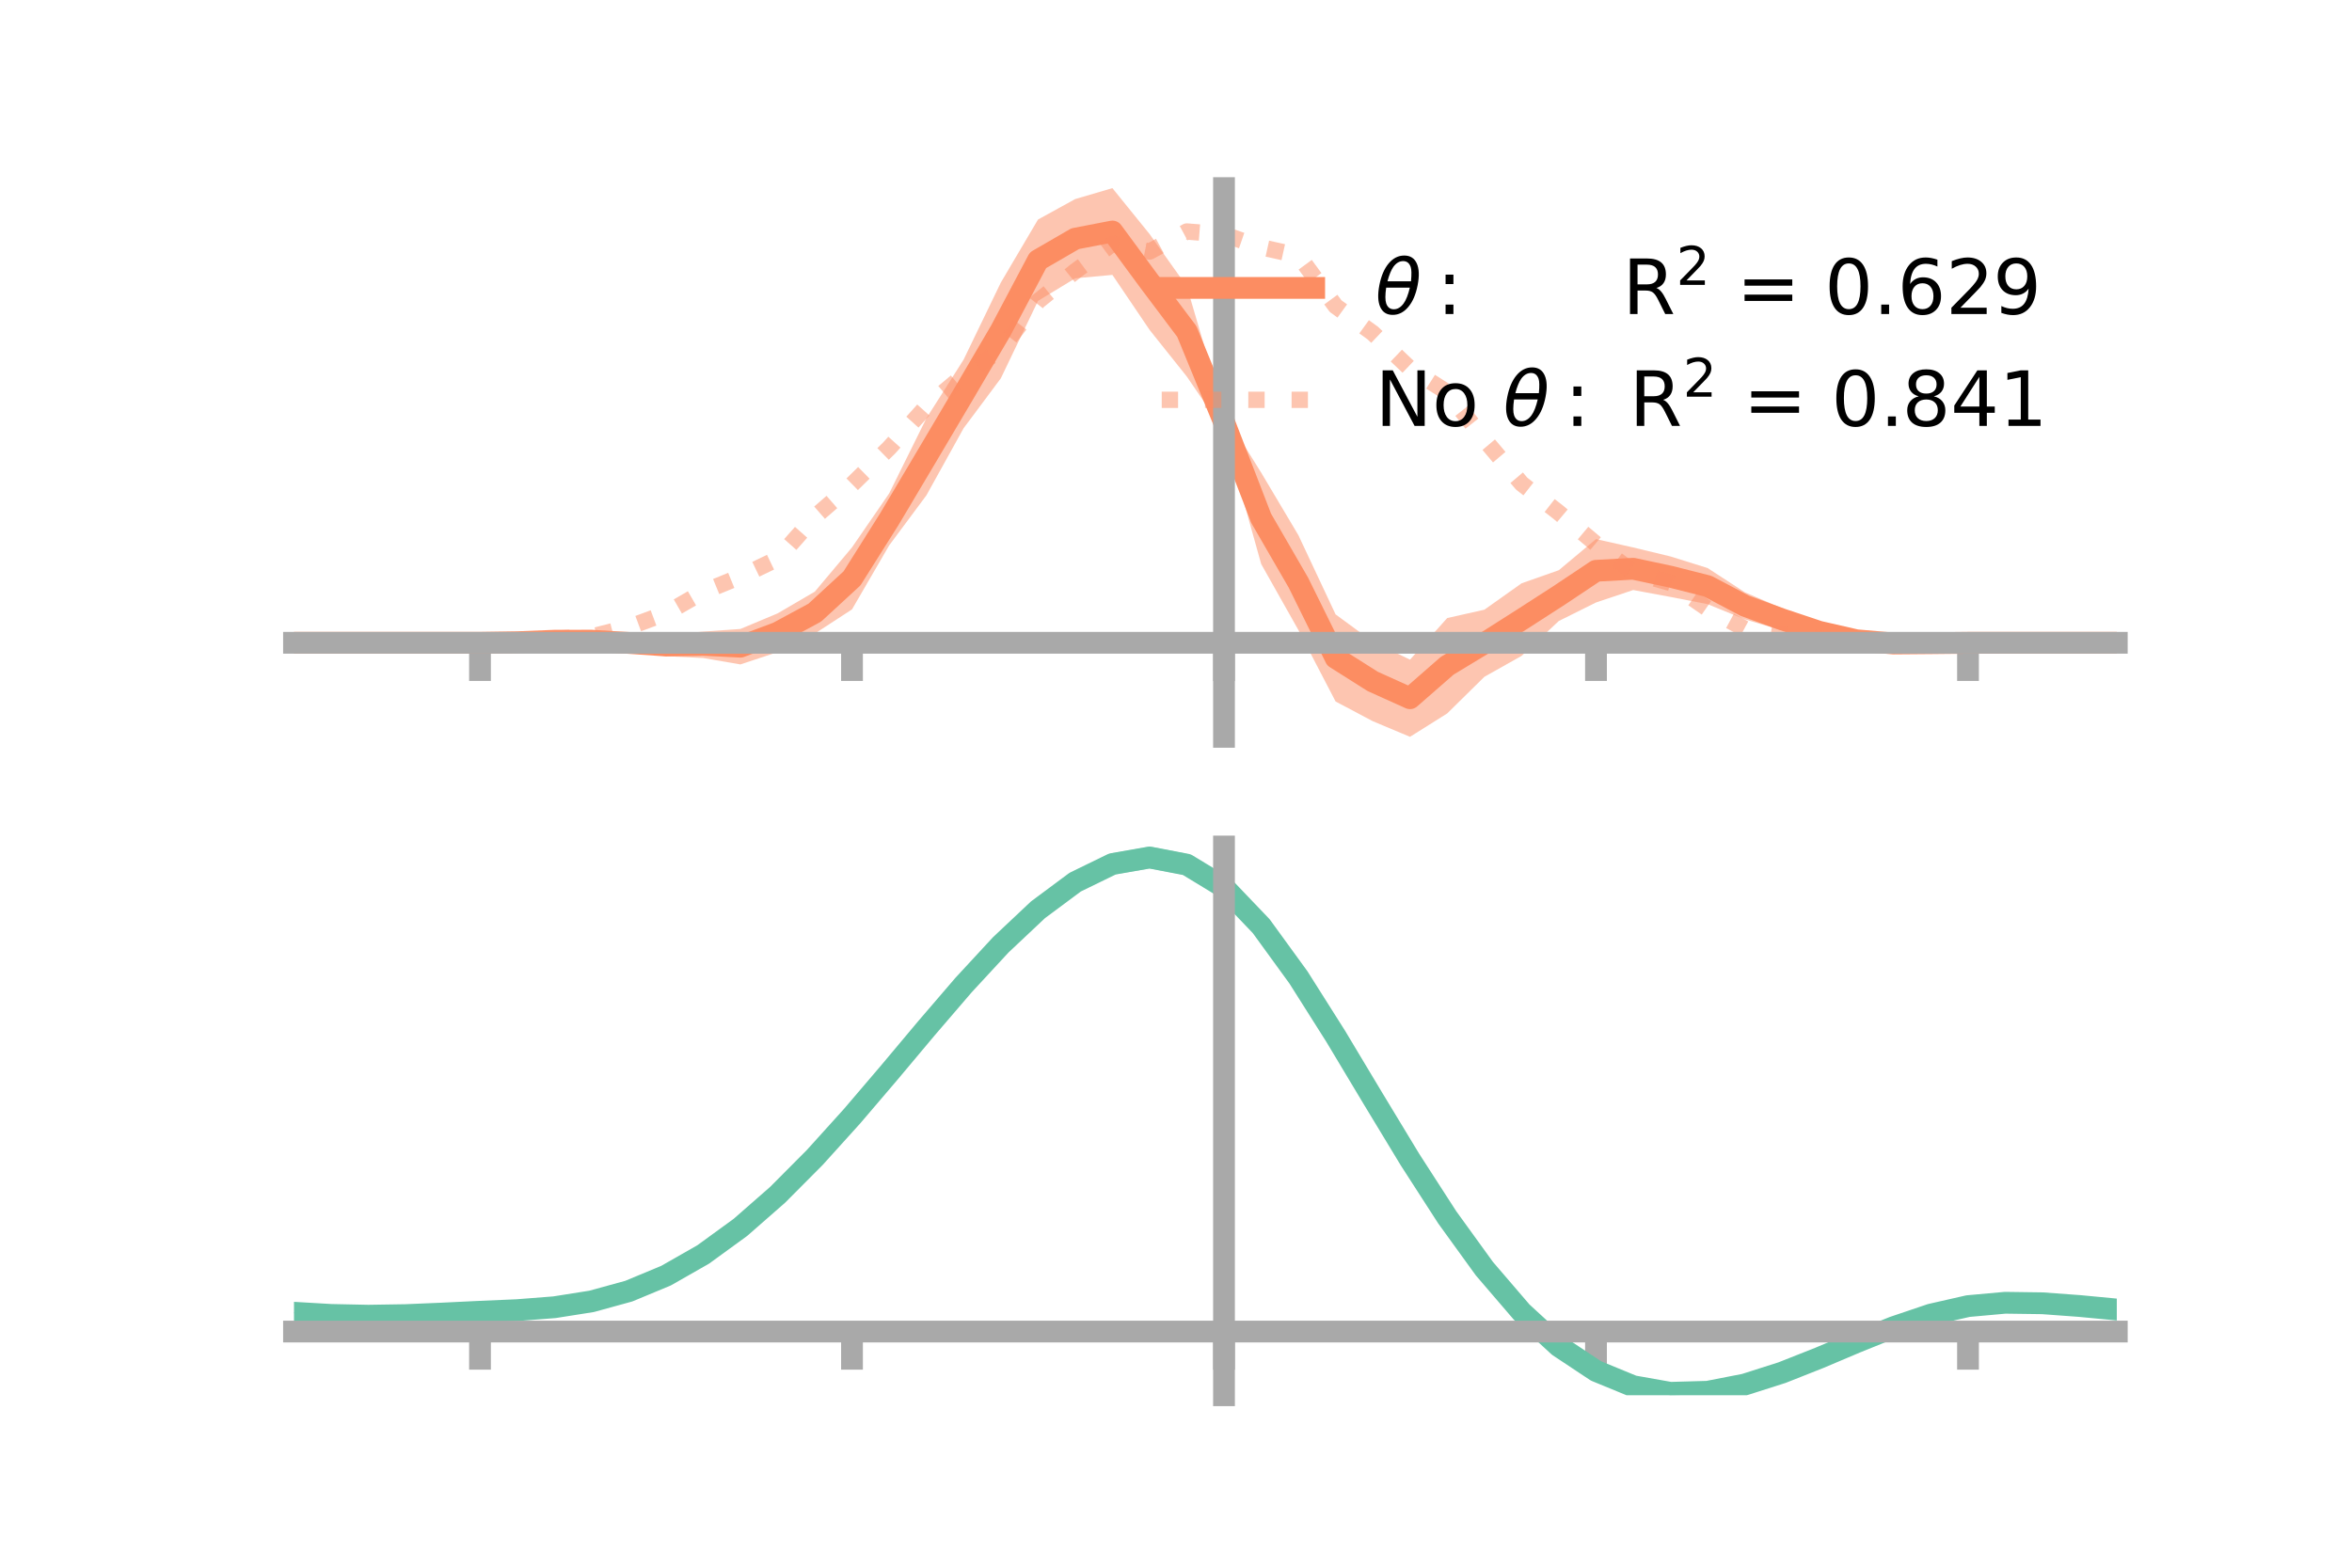 <?xml version="1.0" encoding="utf-8" standalone="no"?>
<!DOCTYPE svg PUBLIC "-//W3C//DTD SVG 1.1//EN"
  "http://www.w3.org/Graphics/SVG/1.1/DTD/svg11.dtd">
<!-- Created with matplotlib (https://matplotlib.org/) -->
<svg height="144pt" version="1.1" viewBox="0 0 216 144" width="216pt" xmlns="http://www.w3.org/2000/svg" xmlns:xlink="http://www.w3.org/1999/xlink">
 <defs>
  <style type="text/css">*{stroke-linecap:butt;stroke-linejoin:round;}</style>
 </defs>
 <g id="figure_1">
  <g id="patch_1">
   <path d="M 0 144 
L 216 144 
L 216 0 
L 0 0 
z
" style="fill:none;"/>
  </g>
  <g id="axes_1">
   <g id="patch_2">
    <path d="M 27 67.68 
L 194.4 67.68 
L 194.4 17.28 
L 27 17.28 
z
" style="fill:none;"/>
   </g>
   <g id="PolyCollection_1">
    <path clip-path="url(#p145d73b183)" d="M 27 59.045 
L 27 59.045 
L 30.416 59.045 
L 33.833 59.045 
L 37.249 59.045 
L 40.665 59.045 
L 44.082 59.042 
L 47.498 58.88 
L 50.914 58.599 
L 54.331 58.454 
L 57.747 58.378 
L 61.163 58.317 
L 64.58 58.019 
L 67.996 57.774 
L 71.412 56.343 
L 74.829 54.347 
L 78.245 50.28 
L 81.661 45.317 
L 85.078 38.419 
L 88.494 33.035 
L 91.91 25.961 
L 95.327 20.166 
L 98.743 18.285 
L 102.159 17.28 
L 105.576 21.503 
L 108.992 26.305 
L 112.408 37.932 
L 115.824 43.417 
L 119.241 49.163 
L 122.657 56.435 
L 126.073 58.943 
L 129.49 60.591 
L 132.906 56.772 
L 136.322 56.003 
L 139.739 53.579 
L 143.155 52.376 
L 146.571 49.519 
L 149.988 50.286 
L 153.404 51.111 
L 156.82 52.177 
L 160.237 54.403 
L 163.653 55.869 
L 167.069 57.349 
L 170.486 58.425 
L 173.902 58.857 
L 177.318 58.973 
L 180.735 59.044 
L 184.151 59.045 
L 187.567 59.045 
L 190.984 59.045 
L 194.4 59.045 
L 194.4 59.045 
L 194.4 59.045 
L 190.984 59.045 
L 187.567 59.045 
L 184.151 59.045 
L 180.735 59.049 
L 177.318 59.188 
L 173.902 59.36 
L 170.486 59.197 
L 167.069 58.71 
L 163.653 57.909 
L 160.237 56.886 
L 156.82 55.496 
L 153.404 54.831 
L 149.988 54.197 
L 146.571 55.342 
L 143.155 57.042 
L 139.739 60.246 
L 136.322 62.166 
L 132.906 65.533 
L 129.49 67.68 
L 126.073 66.247 
L 122.657 64.435 
L 119.241 57.873 
L 115.824 51.812 
L 112.408 39.597 
L 108.992 34.586 
L 105.576 30.305 
L 102.159 25.25 
L 98.743 25.566 
L 95.327 27.64 
L 91.91 34.755 
L 88.494 39.336 
L 85.078 45.499 
L 81.661 50.094 
L 78.245 55.976 
L 74.829 58.201 
L 71.412 59.9 
L 67.996 61.03 
L 64.58 60.443 
L 61.163 60.273 
L 57.747 59.737 
L 54.331 59.244 
L 50.914 59.111 
L 47.498 59.104 
L 44.082 59.047 
L 40.665 59.045 
L 37.249 59.045 
L 33.833 59.045 
L 30.416 59.045 
L 27 59.045 
z
" style="fill:#fc8d62;fill-opacity:0.5;"/>
   </g>
   <g id="matplotlib.axis_1">
    <g id="xtick_1">
     <g id="line2d_1">
      <defs>
       <path d="M 0 0 
L 0 3.5 
" id="m2a7c4e7fb0" style="stroke:#a9a9a9;stroke-width:2;"/>
      </defs>
      <g>
       <use style="fill:#a9a9a9;stroke:#a9a9a9;stroke-width:2;" x="44.082" xlink:href="#m2a7c4e7fb0" y="59.045"/>
      </g>
     </g>
    </g>
    <g id="xtick_2">
     <g id="line2d_2">
      <g>
       <use style="fill:#a9a9a9;stroke:#a9a9a9;stroke-width:2;" x="78.245" xlink:href="#m2a7c4e7fb0" y="59.045"/>
      </g>
     </g>
    </g>
    <g id="xtick_3">
     <g id="line2d_3">
      <g>
       <use style="fill:#a9a9a9;stroke:#a9a9a9;stroke-width:2;" x="112.408" xlink:href="#m2a7c4e7fb0" y="59.045"/>
      </g>
     </g>
    </g>
    <g id="xtick_4">
     <g id="line2d_4">
      <g>
       <use style="fill:#a9a9a9;stroke:#a9a9a9;stroke-width:2;" x="146.571" xlink:href="#m2a7c4e7fb0" y="59.045"/>
      </g>
     </g>
    </g>
    <g id="xtick_5">
     <g id="line2d_5">
      <g>
       <use style="fill:#a9a9a9;stroke:#a9a9a9;stroke-width:2;" x="180.735" xlink:href="#m2a7c4e7fb0" y="59.045"/>
      </g>
     </g>
    </g>
   </g>
   <g id="matplotlib.axis_2"/>
   <g id="line2d_6">
    <path clip-path="url(#p145d73b183)" d="M 27 59.045 
L 30.416 59.045 
L 33.833 59.045 
L 37.249 59.045 
L 40.665 59.045 
L 44.082 59.044 
L 47.498 58.992 
L 50.914 58.855 
L 54.331 58.849 
L 57.747 59.057 
L 61.163 59.295 
L 64.58 59.231 
L 67.996 59.402 
L 71.412 58.121 
L 74.829 56.274 
L 78.245 53.128 
L 81.661 47.706 
L 85.078 41.959 
L 88.494 36.186 
L 91.91 30.358 
L 95.327 23.903 
L 98.743 21.925 
L 102.159 21.265 
L 105.576 25.904 
L 108.992 30.446 
L 112.408 38.764 
L 115.824 47.614 
L 119.241 53.518 
L 122.657 60.435 
L 126.073 62.595 
L 129.49 64.136 
L 132.906 61.152 
L 136.322 59.085 
L 139.739 56.912 
L 143.155 54.709 
L 146.571 52.43 
L 149.988 52.242 
L 153.404 52.971 
L 156.82 53.837 
L 160.237 55.644 
L 163.653 56.889 
L 167.069 58.03 
L 170.486 58.811 
L 173.902 59.109 
L 177.318 59.081 
L 180.735 59.046 
L 184.151 59.045 
L 187.567 59.045 
L 190.984 59.045 
L 194.4 59.045 
" style="fill:none;stroke:#fc8d62;stroke-linecap:square;stroke-width:2;"/>
   </g>
   <g id="line2d_7">
    <path clip-path="url(#p145d73b183)" d="M 27 59.045 
L 30.416 59.045 
L 33.833 59.045 
L 37.249 59.045 
L 40.665 59.045 
L 44.082 59.045 
L 47.498 58.993 
L 50.914 58.678 
L 54.331 58.475 
L 57.747 57.603 
L 61.163 56.333 
L 64.58 54.364 
L 67.996 52.967 
L 71.412 51.328 
L 74.829 47.474 
L 78.245 44.5 
L 81.661 41.145 
L 85.078 37.342 
L 88.494 34.492 
L 91.91 32.085 
L 95.327 27.669 
L 98.743 24.918 
L 102.159 22.402 
L 105.576 23.103 
L 108.992 21.265 
L 112.408 21.538 
L 115.824 22.714 
L 119.241 23.471 
L 122.657 28.118 
L 126.073 30.595 
L 129.49 33.858 
L 132.906 36.033 
L 136.322 40.377 
L 139.739 44.419 
L 143.155 47.092 
L 146.571 49.96 
L 149.988 52.572 
L 153.404 53.547 
L 156.82 55.914 
L 160.237 57.762 
L 163.653 58.257 
L 167.069 58.653 
L 170.486 58.817 
L 173.902 59.161 
L 177.318 59.067 
L 180.735 59.046 
L 184.151 59.045 
L 187.567 59.045 
L 190.984 59.045 
L 194.4 59.045 
" style="fill:none;stroke:#fc8d62;stroke-dasharray:1.5,2.475;stroke-dashoffset:0;stroke-opacity:0.5;stroke-width:1.5;"/>
   </g>
   <g id="patch_3">
    <path d="M 112.408 67.68 
L 112.408 17.28 
" style="fill:none;stroke:#a9a9a9;stroke-linecap:square;stroke-linejoin:miter;stroke-width:2;"/>
   </g>
   <g id="patch_4">
    <path d="M 194.4 67.68 
L 194.4 17.28 
" style="fill:none;"/>
   </g>
   <g id="patch_5">
    <path d="M 27 59.045 
L 194.4 59.045 
" style="fill:none;stroke:#a9a9a9;stroke-linecap:square;stroke-linejoin:miter;stroke-width:2;"/>
   </g>
   <g id="patch_6">
    <path d="M 27 17.28 
L 194.4 17.28 
" style="fill:none;"/>
   </g>
   <g id="legend_1">
    <g id="line2d_8">
     <path d="M 106.69 26.449 
L 120.69 26.449 
" style="fill:none;stroke:#fc8d62;stroke-linecap:square;stroke-width:2;"/>
    </g>
    <g id="line2d_9"/>
    <g id="text_1">
     <!-- $\theta:$      R$^{2}$ = 0.629 -->
     <g transform="translate(126.29 28.899)scale(0.07 -0.07)">
      <defs>
       <path d="M 45.516 34.672 
L 14.453 34.672 
Q 12.359 20.062 14.5 13.875 
Q 17.188 6.25 24.469 6.25 
Q 31.781 6.25 37.359 13.922 
Q 42.234 20.656 45.516 34.672 
z
M 47.016 42.969 
Q 48.344 56.844 46.625 61.719 
Q 43.953 69.438 36.766 69.438 
Q 29.297 69.438 23.828 61.812 
Q 19.531 55.672 16.156 42.969 
z
M 38.188 76.766 
Q 49.906 76.766 54.594 66.406 
Q 59.281 56.109 55.719 37.844 
Q 52.203 19.625 43.453 9.281 
Q 34.766 -1.125 23.047 -1.125 
Q 11.281 -1.125 6.641 9.281 
Q 2 19.625 5.516 37.844 
Q 9.078 56.109 17.719 66.406 
Q 26.422 76.766 38.188 76.766 
z
" id="DejaVuSans-Oblique-952"/>
       <path d="M 11.719 12.406 
L 22.016 12.406 
L 22.016 0 
L 11.719 0 
z
M 11.719 51.703 
L 22.016 51.703 
L 22.016 39.312 
L 11.719 39.312 
z
" id="DejaVuSans-58"/>
       <path id="DejaVuSans-32"/>
       <path d="M 44.391 34.188 
Q 47.562 33.109 50.562 29.594 
Q 53.562 26.078 56.594 19.922 
L 66.609 0 
L 56 0 
L 46.688 18.703 
Q 43.062 26.031 39.672 28.422 
Q 36.281 30.812 30.422 30.812 
L 19.672 30.812 
L 19.672 0 
L 9.812 0 
L 9.812 72.906 
L 32.078 72.906 
Q 44.578 72.906 50.734 67.672 
Q 56.891 62.453 56.891 51.906 
Q 56.891 45.016 53.688 40.469 
Q 50.484 35.938 44.391 34.188 
z
M 19.672 64.797 
L 19.672 38.922 
L 32.078 38.922 
Q 39.203 38.922 42.844 42.219 
Q 46.484 45.516 46.484 51.906 
Q 46.484 58.297 42.844 61.547 
Q 39.203 64.797 32.078 64.797 
z
" id="DejaVuSans-82"/>
       <path d="M 19.188 8.297 
L 53.609 8.297 
L 53.609 0 
L 7.328 0 
L 7.328 8.297 
Q 12.938 14.109 22.625 23.891 
Q 32.328 33.688 34.812 36.531 
Q 39.547 41.844 41.422 45.531 
Q 43.312 49.219 43.312 52.781 
Q 43.312 58.594 39.234 62.25 
Q 35.156 65.922 28.609 65.922 
Q 23.969 65.922 18.812 64.312 
Q 13.672 62.703 7.812 59.422 
L 7.812 69.391 
Q 13.766 71.781 18.938 73 
Q 24.125 74.219 28.422 74.219 
Q 39.75 74.219 46.484 68.547 
Q 53.219 62.891 53.219 53.422 
Q 53.219 48.922 51.531 44.891 
Q 49.859 40.875 45.406 35.406 
Q 44.188 33.984 37.641 27.219 
Q 31.109 20.453 19.188 8.297 
z
" id="DejaVuSans-50"/>
       <path d="M 10.594 45.406 
L 73.188 45.406 
L 73.188 37.203 
L 10.594 37.203 
z
M 10.594 25.484 
L 73.188 25.484 
L 73.188 17.188 
L 10.594 17.188 
z
" id="DejaVuSans-61"/>
       <path d="M 31.781 66.406 
Q 24.172 66.406 20.328 58.906 
Q 16.5 51.422 16.5 36.375 
Q 16.5 21.391 20.328 13.891 
Q 24.172 6.391 31.781 6.391 
Q 39.453 6.391 43.281 13.891 
Q 47.125 21.391 47.125 36.375 
Q 47.125 51.422 43.281 58.906 
Q 39.453 66.406 31.781 66.406 
z
M 31.781 74.219 
Q 44.047 74.219 50.516 64.516 
Q 56.984 54.828 56.984 36.375 
Q 56.984 17.969 50.516 8.266 
Q 44.047 -1.422 31.781 -1.422 
Q 19.531 -1.422 13.062 8.266 
Q 6.594 17.969 6.594 36.375 
Q 6.594 54.828 13.062 64.516 
Q 19.531 74.219 31.781 74.219 
z
" id="DejaVuSans-48"/>
       <path d="M 10.688 12.406 
L 21 12.406 
L 21 0 
L 10.688 0 
z
" id="DejaVuSans-46"/>
       <path d="M 33.016 40.375 
Q 26.375 40.375 22.484 35.828 
Q 18.609 31.297 18.609 23.391 
Q 18.609 15.531 22.484 10.953 
Q 26.375 6.391 33.016 6.391 
Q 39.656 6.391 43.531 10.953 
Q 47.406 15.531 47.406 23.391 
Q 47.406 31.297 43.531 35.828 
Q 39.656 40.375 33.016 40.375 
z
M 52.594 71.297 
L 52.594 62.312 
Q 48.875 64.062 45.094 64.984 
Q 41.312 65.922 37.594 65.922 
Q 27.828 65.922 22.672 59.328 
Q 17.531 52.734 16.797 39.406 
Q 19.672 43.656 24.016 45.922 
Q 28.375 48.188 33.594 48.188 
Q 44.578 48.188 50.953 41.516 
Q 57.328 34.859 57.328 23.391 
Q 57.328 12.156 50.688 5.359 
Q 44.047 -1.422 33.016 -1.422 
Q 20.359 -1.422 13.672 8.266 
Q 6.984 17.969 6.984 36.375 
Q 6.984 53.656 15.188 63.938 
Q 23.391 74.219 37.203 74.219 
Q 40.922 74.219 44.703 73.484 
Q 48.484 72.75 52.594 71.297 
z
" id="DejaVuSans-54"/>
       <path d="M 10.984 1.516 
L 10.984 10.5 
Q 14.703 8.734 18.5 7.812 
Q 22.312 6.891 25.984 6.891 
Q 35.75 6.891 40.891 13.453 
Q 46.047 20.016 46.781 33.406 
Q 43.953 29.203 39.594 26.953 
Q 35.25 24.703 29.984 24.703 
Q 19.047 24.703 12.672 31.312 
Q 6.297 37.938 6.297 49.422 
Q 6.297 60.641 12.938 67.422 
Q 19.578 74.219 30.609 74.219 
Q 43.266 74.219 49.922 64.516 
Q 56.594 54.828 56.594 36.375 
Q 56.594 19.141 48.406 8.859 
Q 40.234 -1.422 26.422 -1.422 
Q 22.703 -1.422 18.891 -0.688 
Q 15.094 0.047 10.984 1.516 
z
M 30.609 32.422 
Q 37.25 32.422 41.125 36.953 
Q 45.016 41.5 45.016 49.422 
Q 45.016 57.281 41.125 61.844 
Q 37.25 66.406 30.609 66.406 
Q 23.969 66.406 20.094 61.844 
Q 16.219 57.281 16.219 49.422 
Q 16.219 41.5 20.094 36.953 
Q 23.969 32.422 30.609 32.422 
z
" id="DejaVuSans-57"/>
      </defs>
      <use transform="translate(0 0.766)" xlink:href="#DejaVuSans-Oblique-952"/>
      <use transform="translate(80.664 0.766)" xlink:href="#DejaVuSans-58"/>
      <use transform="translate(133.838 0.766)" xlink:href="#DejaVuSans-32"/>
      <use transform="translate(165.625 0.766)" xlink:href="#DejaVuSans-32"/>
      <use transform="translate(197.412 0.766)" xlink:href="#DejaVuSans-32"/>
      <use transform="translate(229.199 0.766)" xlink:href="#DejaVuSans-32"/>
      <use transform="translate(260.986 0.766)" xlink:href="#DejaVuSans-32"/>
      <use transform="translate(292.773 0.766)" xlink:href="#DejaVuSans-32"/>
      <use transform="translate(324.561 0.766)" xlink:href="#DejaVuSans-82"/>
      <use transform="translate(395 39.047)scale(0.7)" xlink:href="#DejaVuSans-50"/>
      <use transform="translate(442.271 0.766)" xlink:href="#DejaVuSans-32"/>
      <use transform="translate(474.058 0.766)" xlink:href="#DejaVuSans-61"/>
      <use transform="translate(557.847 0.766)" xlink:href="#DejaVuSans-32"/>
      <use transform="translate(589.634 0.766)" xlink:href="#DejaVuSans-48"/>
      <use transform="translate(653.257 0.766)" xlink:href="#DejaVuSans-46"/>
      <use transform="translate(685.044 0.766)" xlink:href="#DejaVuSans-54"/>
      <use transform="translate(748.667 0.766)" xlink:href="#DejaVuSans-50"/>
      <use transform="translate(810.54 0.766)" xlink:href="#DejaVuSans-57"/>
     </g>
    </g>
    <g id="line2d_10">
     <path d="M 106.69 36.724 
L 120.69 36.724 
" style="fill:none;stroke:#fc8d62;stroke-dasharray:1.5,2.475;stroke-dashoffset:0;stroke-opacity:0.5;stroke-width:1.5;"/>
    </g>
    <g id="line2d_11"/>
    <g id="text_2">
     <!-- No $\theta:$ R$^{2}$ = 0.841 -->
     <g transform="translate(126.29 39.174)scale(0.07 -0.07)">
      <defs>
       <path d="M 9.812 72.906 
L 23.094 72.906 
L 55.422 11.922 
L 55.422 72.906 
L 64.984 72.906 
L 64.984 0 
L 51.703 0 
L 19.391 60.984 
L 19.391 0 
L 9.812 0 
z
" id="DejaVuSans-78"/>
       <path d="M 30.609 48.391 
Q 23.391 48.391 19.188 42.75 
Q 14.984 37.109 14.984 27.297 
Q 14.984 17.484 19.156 11.844 
Q 23.344 6.203 30.609 6.203 
Q 37.797 6.203 41.984 11.859 
Q 46.188 17.531 46.188 27.297 
Q 46.188 37.016 41.984 42.703 
Q 37.797 48.391 30.609 48.391 
z
M 30.609 56 
Q 42.328 56 49.016 48.375 
Q 55.719 40.766 55.719 27.297 
Q 55.719 13.875 49.016 6.219 
Q 42.328 -1.422 30.609 -1.422 
Q 18.844 -1.422 12.172 6.219 
Q 5.516 13.875 5.516 27.297 
Q 5.516 40.766 12.172 48.375 
Q 18.844 56 30.609 56 
z
" id="DejaVuSans-111"/>
       <path d="M 31.781 34.625 
Q 24.75 34.625 20.719 30.859 
Q 16.703 27.094 16.703 20.516 
Q 16.703 13.922 20.719 10.156 
Q 24.75 6.391 31.781 6.391 
Q 38.812 6.391 42.859 10.172 
Q 46.922 13.969 46.922 20.516 
Q 46.922 27.094 42.891 30.859 
Q 38.875 34.625 31.781 34.625 
z
M 21.922 38.812 
Q 15.578 40.375 12.031 44.719 
Q 8.5 49.078 8.5 55.328 
Q 8.5 64.062 14.719 69.141 
Q 20.953 74.219 31.781 74.219 
Q 42.672 74.219 48.875 69.141 
Q 55.078 64.062 55.078 55.328 
Q 55.078 49.078 51.531 44.719 
Q 48 40.375 41.703 38.812 
Q 48.828 37.156 52.797 32.312 
Q 56.781 27.484 56.781 20.516 
Q 56.781 9.906 50.312 4.234 
Q 43.844 -1.422 31.781 -1.422 
Q 19.734 -1.422 13.25 4.234 
Q 6.781 9.906 6.781 20.516 
Q 6.781 27.484 10.781 32.312 
Q 14.797 37.156 21.922 38.812 
z
M 18.312 54.391 
Q 18.312 48.734 21.844 45.562 
Q 25.391 42.391 31.781 42.391 
Q 38.141 42.391 41.719 45.562 
Q 45.312 48.734 45.312 54.391 
Q 45.312 60.062 41.719 63.234 
Q 38.141 66.406 31.781 66.406 
Q 25.391 66.406 21.844 63.234 
Q 18.312 60.062 18.312 54.391 
z
" id="DejaVuSans-56"/>
       <path d="M 37.797 64.312 
L 12.891 25.391 
L 37.797 25.391 
z
M 35.203 72.906 
L 47.609 72.906 
L 47.609 25.391 
L 58.016 25.391 
L 58.016 17.188 
L 47.609 17.188 
L 47.609 0 
L 37.797 0 
L 37.797 17.188 
L 4.891 17.188 
L 4.891 26.703 
z
" id="DejaVuSans-52"/>
       <path d="M 12.406 8.297 
L 28.516 8.297 
L 28.516 63.922 
L 10.984 60.406 
L 10.984 69.391 
L 28.422 72.906 
L 38.281 72.906 
L 38.281 8.297 
L 54.391 8.297 
L 54.391 0 
L 12.406 0 
z
" id="DejaVuSans-49"/>
      </defs>
      <use transform="translate(0 0.766)" xlink:href="#DejaVuSans-78"/>
      <use transform="translate(74.805 0.766)" xlink:href="#DejaVuSans-111"/>
      <use transform="translate(135.986 0.766)" xlink:href="#DejaVuSans-32"/>
      <use transform="translate(167.773 0.766)" xlink:href="#DejaVuSans-Oblique-952"/>
      <use transform="translate(248.438 0.766)" xlink:href="#DejaVuSans-58"/>
      <use transform="translate(301.611 0.766)" xlink:href="#DejaVuSans-32"/>
      <use transform="translate(333.398 0.766)" xlink:href="#DejaVuSans-82"/>
      <use transform="translate(403.838 39.047)scale(0.7)" xlink:href="#DejaVuSans-50"/>
      <use transform="translate(451.108 0.766)" xlink:href="#DejaVuSans-32"/>
      <use transform="translate(482.896 0.766)" xlink:href="#DejaVuSans-61"/>
      <use transform="translate(566.685 0.766)" xlink:href="#DejaVuSans-32"/>
      <use transform="translate(598.472 0.766)" xlink:href="#DejaVuSans-48"/>
      <use transform="translate(662.095 0.766)" xlink:href="#DejaVuSans-46"/>
      <use transform="translate(691.257 0.766)" xlink:href="#DejaVuSans-56"/>
      <use transform="translate(754.88 0.766)" xlink:href="#DejaVuSans-52"/>
      <use transform="translate(818.503 0.766)" xlink:href="#DejaVuSans-49"/>
     </g>
    </g>
   </g>
  </g>
  <g id="axes_2">
   <g id="patch_7">
    <path d="M 27 128.16 
L 194.4 128.16 
L 194.4 77.76 
L 27 77.76 
z
" style="fill:none;"/>
   </g>
   <g id="PolyCollection_2">
    <path clip-path="url(#p43268a91fb)" d="M 27 120.624 
L 27 120.541 
L 30.416 120.75 
L 33.833 120.822 
L 37.249 120.761 
L 40.665 120.609 
L 44.082 120.435 
L 47.498 120.282 
L 50.914 120.012 
L 54.331 119.464 
L 57.747 118.513 
L 61.163 117.069 
L 64.58 115.078 
L 67.996 112.533 
L 71.412 109.466 
L 74.829 105.944 
L 78.245 102.066 
L 81.661 97.964 
L 85.078 93.79 
L 88.494 89.72 
L 91.91 85.943 
L 95.327 82.657 
L 98.743 80.065 
L 102.159 78.367 
L 105.576 77.76 
L 108.992 78.428 
L 112.408 80.538 
L 115.824 84.169 
L 119.241 88.943 
L 122.657 94.429 
L 126.073 100.219 
L 129.49 105.957 
L 132.906 111.344 
L 136.322 116.147 
L 139.739 120.197 
L 143.155 123.389 
L 146.571 125.684 
L 149.988 127.103 
L 153.404 127.713 
L 156.82 127.625 
L 160.237 126.971 
L 163.653 125.901 
L 167.069 124.576 
L 170.486 123.158 
L 173.902 121.804 
L 177.318 120.666 
L 180.735 119.894 
L 184.151 119.587 
L 187.567 119.639 
L 190.984 119.898 
L 194.4 120.233 
L 194.4 120.34 
L 194.4 120.34 
L 190.984 120.028 
L 187.567 119.785 
L 184.151 119.743 
L 180.735 120.054 
L 177.318 120.839 
L 173.902 122.01 
L 170.486 123.415 
L 167.069 124.891 
L 163.653 126.267 
L 160.237 127.377 
L 156.82 128.057 
L 153.404 128.16 
L 149.988 127.562 
L 146.571 126.17 
L 143.155 123.932 
L 139.739 120.836 
L 136.322 116.921 
L 132.906 112.282 
L 129.49 107.076 
L 126.073 101.526 
L 122.657 95.92 
L 119.241 90.604 
L 115.824 85.973 
L 112.408 82.454 
L 108.992 80.414 
L 105.576 79.771 
L 102.159 80.358 
L 98.743 81.992 
L 95.327 84.48 
L 91.91 87.628 
L 88.494 91.238 
L 85.078 95.122 
L 81.661 99.097 
L 78.245 103.001 
L 74.829 106.686 
L 71.412 110.034 
L 67.996 112.951 
L 64.58 115.377 
L 61.163 117.285 
L 57.747 118.682 
L 54.331 119.609 
L 50.914 120.143 
L 47.498 120.403 
L 44.082 120.545 
L 40.665 120.702 
L 37.249 120.836 
L 33.833 120.884 
L 30.416 120.814 
L 27 120.624 
z
" style="fill:#66c2a5;fill-opacity:0.5;"/>
   </g>
   <g id="matplotlib.axis_3">
    <g id="xtick_6">
     <g id="line2d_12">
      <g>
       <use style="fill:#a9a9a9;stroke:#a9a9a9;stroke-width:2;" x="44.082" xlink:href="#m2a7c4e7fb0" y="122.31"/>
      </g>
     </g>
    </g>
    <g id="xtick_7">
     <g id="line2d_13">
      <g>
       <use style="fill:#a9a9a9;stroke:#a9a9a9;stroke-width:2;" x="78.245" xlink:href="#m2a7c4e7fb0" y="122.31"/>
      </g>
     </g>
    </g>
    <g id="xtick_8">
     <g id="line2d_14">
      <g>
       <use style="fill:#a9a9a9;stroke:#a9a9a9;stroke-width:2;" x="112.408" xlink:href="#m2a7c4e7fb0" y="122.31"/>
      </g>
     </g>
    </g>
    <g id="xtick_9">
     <g id="line2d_15">
      <g>
       <use style="fill:#a9a9a9;stroke:#a9a9a9;stroke-width:2;" x="146.571" xlink:href="#m2a7c4e7fb0" y="122.31"/>
      </g>
     </g>
    </g>
    <g id="xtick_10">
     <g id="line2d_16">
      <g>
       <use style="fill:#a9a9a9;stroke:#a9a9a9;stroke-width:2;" x="180.735" xlink:href="#m2a7c4e7fb0" y="122.31"/>
      </g>
     </g>
    </g>
   </g>
   <g id="matplotlib.axis_4"/>
   <g id="line2d_17">
    <path clip-path="url(#p43268a91fb)" d="M 27 120.582 
L 30.416 120.782 
L 33.833 120.853 
L 37.249 120.799 
L 40.665 120.655 
L 44.082 120.49 
L 47.498 120.343 
L 50.914 120.077 
L 54.331 119.537 
L 57.747 118.598 
L 61.163 117.177 
L 64.58 115.228 
L 67.996 112.742 
L 71.412 109.75 
L 74.829 106.315 
L 78.245 102.534 
L 81.661 98.531 
L 85.078 94.456 
L 88.494 90.479 
L 91.91 86.785 
L 95.327 83.568 
L 98.743 81.028 
L 102.159 79.363 
L 105.576 78.765 
L 108.992 79.421 
L 112.408 81.496 
L 115.824 85.071 
L 119.241 89.774 
L 122.657 95.174 
L 126.073 100.872 
L 129.49 106.516 
L 132.906 111.813 
L 136.322 116.534 
L 139.739 120.516 
L 143.155 123.66 
L 146.571 125.927 
L 149.988 127.332 
L 153.404 127.937 
L 156.82 127.841 
L 160.237 127.174 
L 163.653 126.084 
L 167.069 124.733 
L 170.486 123.286 
L 173.902 121.907 
L 177.318 120.752 
L 180.735 119.974 
L 184.151 119.665 
L 187.567 119.712 
L 190.984 119.963 
L 194.4 120.287 
" style="fill:none;stroke:#66c2a5;stroke-linecap:square;stroke-width:2;"/>
   </g>
   <g id="patch_8">
    <path d="M 112.408 128.16 
L 112.408 77.76 
" style="fill:none;stroke:#a9a9a9;stroke-linecap:square;stroke-linejoin:miter;stroke-width:2;"/>
   </g>
   <g id="patch_9">
    <path d="M 194.4 128.16 
L 194.4 77.76 
" style="fill:none;"/>
   </g>
   <g id="patch_10">
    <path d="M 27 122.31 
L 194.4 122.31 
" style="fill:none;stroke:#a9a9a9;stroke-linecap:square;stroke-linejoin:miter;stroke-width:2;"/>
   </g>
   <g id="patch_11">
    <path d="M 27 77.76 
L 194.4 77.76 
" style="fill:none;"/>
   </g>
  </g>
 </g>
 <defs>
  <clipPath id="p145d73b183">
   <rect height="50.4" width="167.4" x="27" y="17.28"/>
  </clipPath>
  <clipPath id="p43268a91fb">
   <rect height="50.4" width="167.4" x="27" y="77.76"/>
  </clipPath>
 </defs>
</svg>
